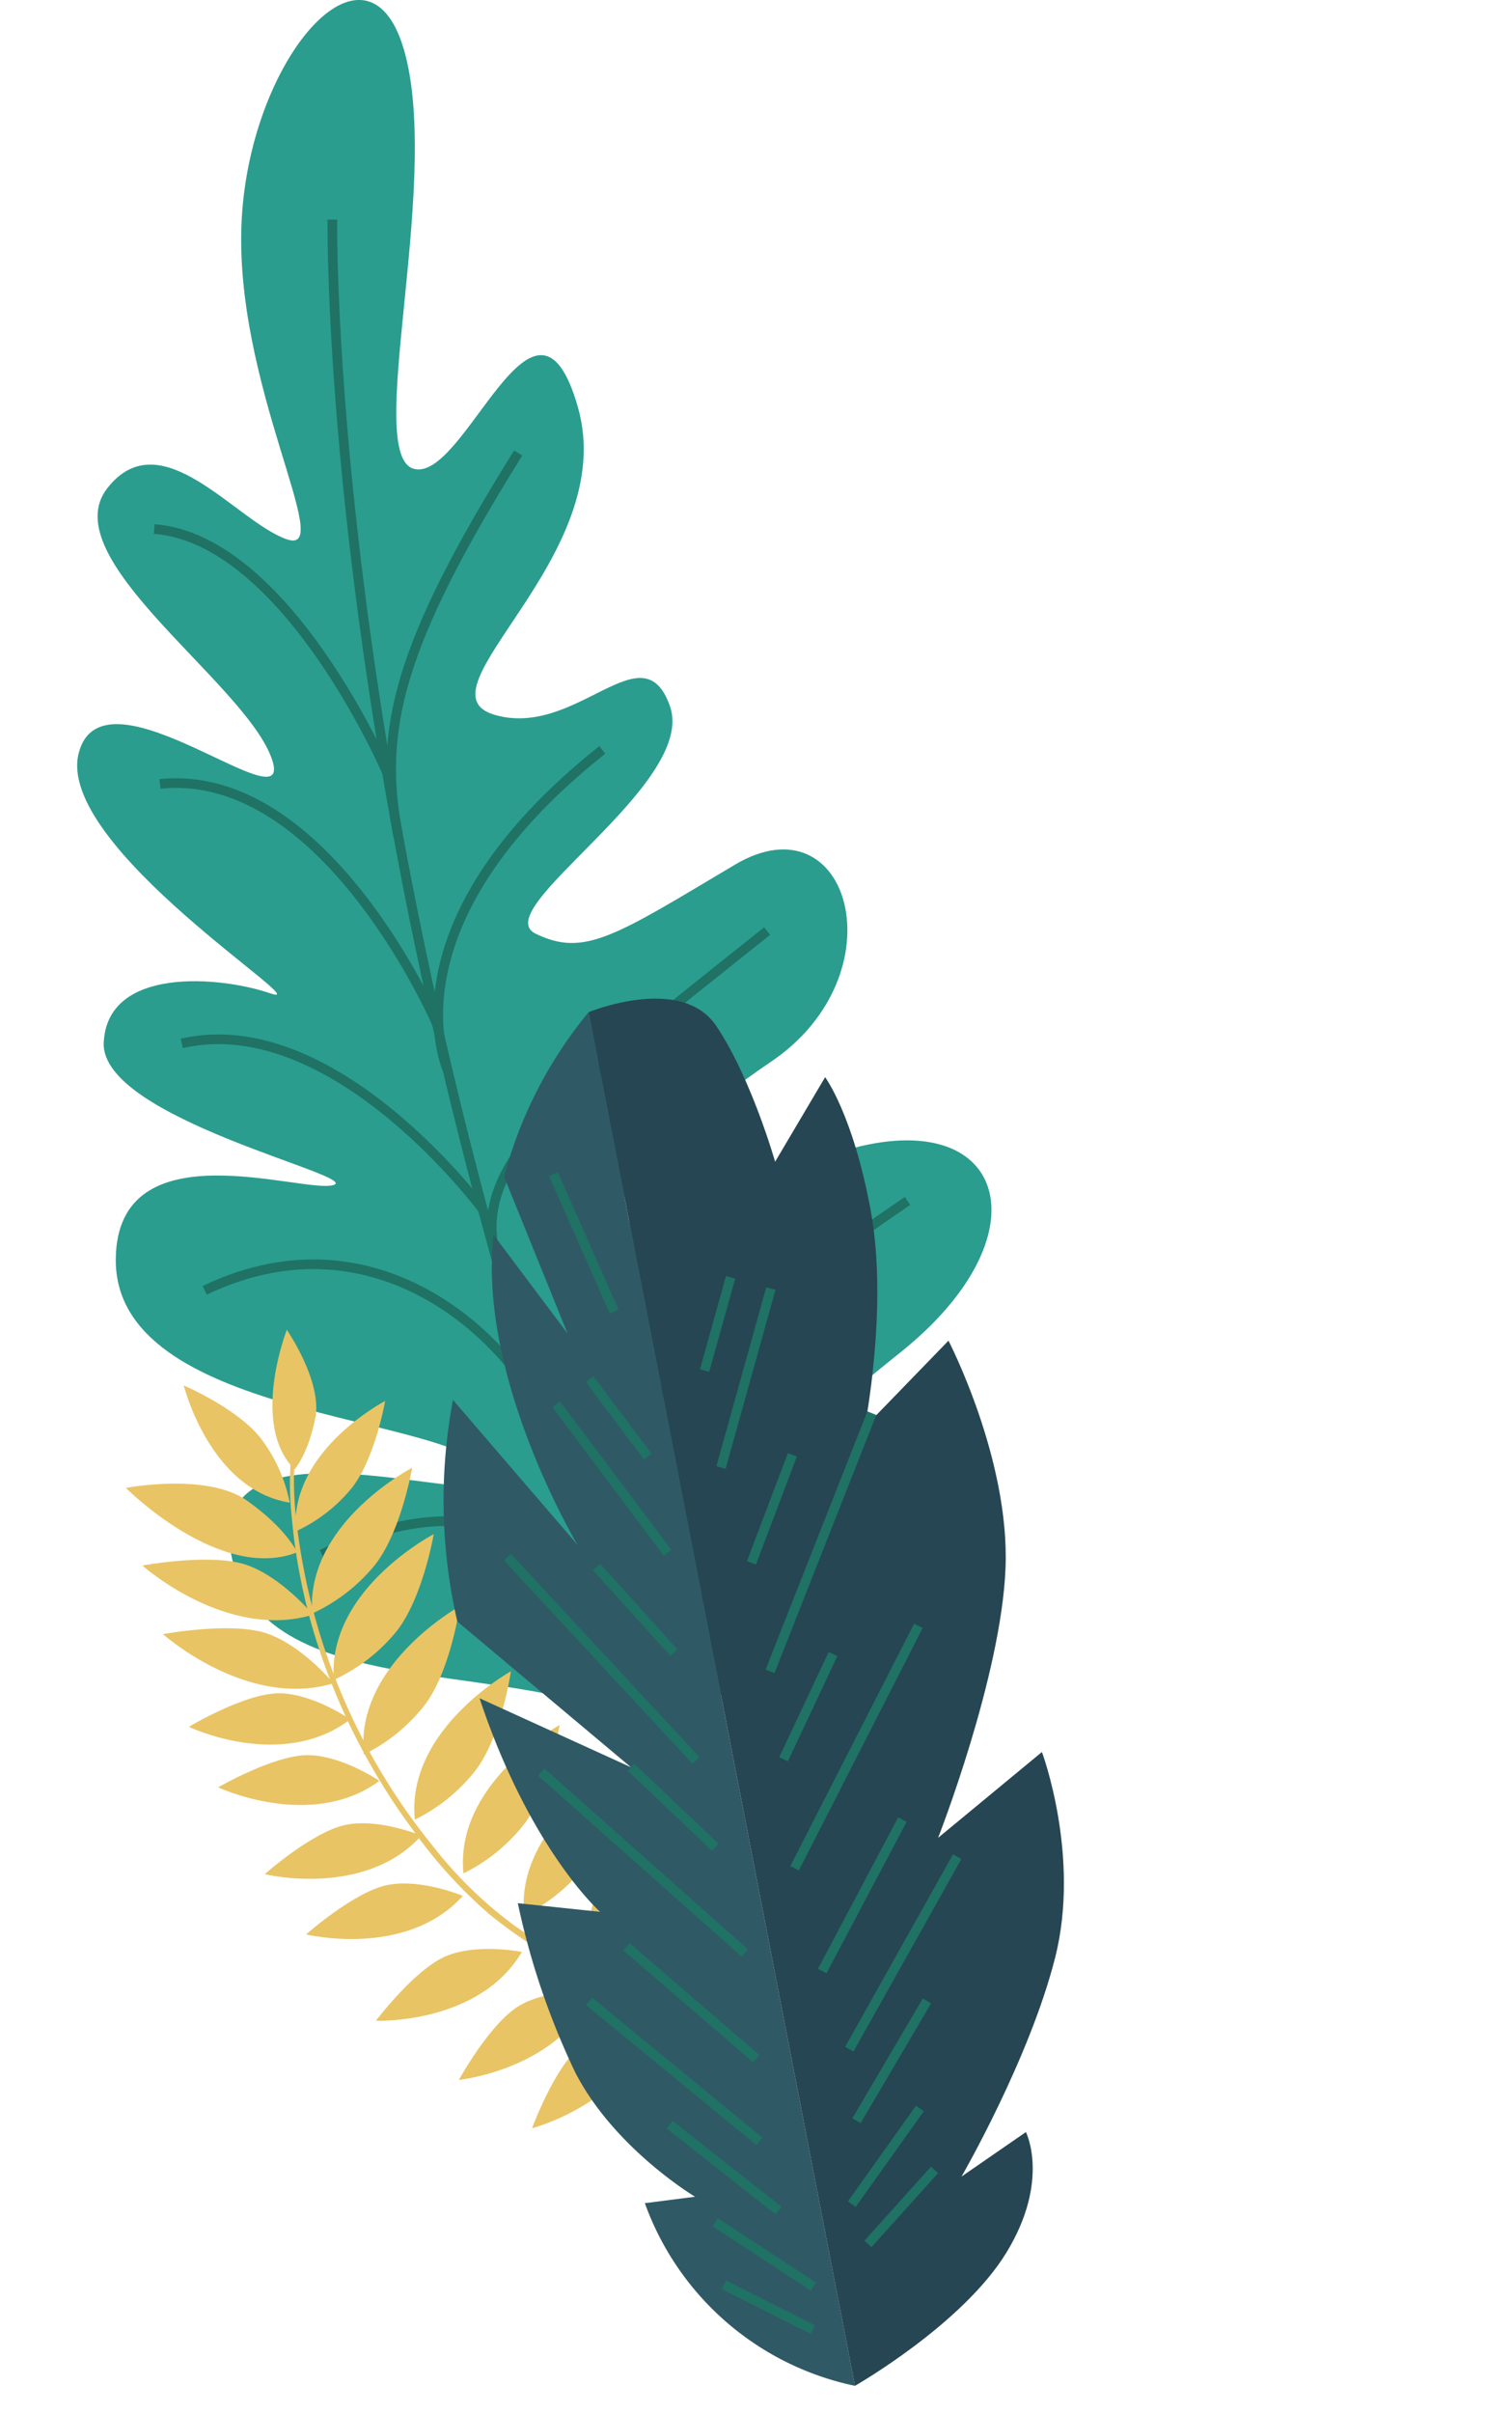 <svg xmlns="http://www.w3.org/2000/svg" width="157.281" height="250.785" viewBox="0 0 157.281 250.785">
  <g id="fern" transform="translate(-4.089 0)">
    <g id="Group_3980" data-name="Group 3980" transform="translate(12.118)">
      <path id="Path_8360" data-name="Path 8360" d="M1394.548-590.335c-11.359-8.958-40.991-2.261-44.189-18.817s30.918-2.811,26.73-8.751-38.94-5.436-38.754-22.057c.155-13.769,19.439-6.76,22.624-7.662s-24.247-6.873-23.877-14.811,12.1-6.916,17.364-5.107-22.57-15.306-19.953-25.034,23.043,8.379,19.994.438-22.649-20.7-17.041-27.9,13.422,3.494,18.684,5.3-5.671-16.221-4.689-33.378,13.471-30.933,17.045-16.861-4.408,41.721.923,42.931,12.534-22,16.991-6.447-17.181,29.524-8.645,32,15.4-9,18.231-.885S1376.9-676.243,1382-673.755s8.3.224,20.733-7.163c11.953-7.1,17.229,11.375,3.755,20.477s-19.971,18.647-12.97,16.342,14.536-5.547,21.6-7.393c16-4.178,19.949,9.208,4.791,21.29s-24.768,23.016-15.863,17.557,31.316-14.044,19.728-.987S1394.548-590.335,1394.548-590.335Z" transform="translate(-1334.32 770.784)" fill="#2a9d8e"/>
      <path id="Path_8361" data-name="Path 8361" d="M1413.106-574.375C1378.386-662.849,1379.423-732,1379.423-732" transform="translate(-1352.878 754.824)" fill="none" stroke="#1f7264" stroke-miterlimit="10" stroke-width="1"/>
      <path id="Path_8362" data-name="Path 8362" d="M1347.939-677.37c13.8,1.077,24.2,25.263,24.2,25.263" transform="translate(-1339.924 732.346)" fill="none" stroke="#1f7264" stroke-miterlimit="10" stroke-width="1"/>
      <path id="Path_8363" data-name="Path 8363" d="M1348.96-632.417c17.281-1.787,28.8,24.93,28.8,24.93" transform="translate(-1340.344 713.884)" fill="none" stroke="#1f7264" stroke-miterlimit="10" stroke-width="1"/>
      <path id="Path_8364" data-name="Path 8364" d="M1352.8-586.832c15.856-3.649,31.318,17.251,31.318,17.251" transform="translate(-1341.922 695.267)" fill="none" stroke="#1f7264" stroke-miterlimit="10" stroke-width="1"/>
      <path id="Path_8365" data-name="Path 8365" d="M1356.864-544.825c18.842-9.024,33.146,6.807,35.474,13.953" transform="translate(-1343.597 678.92)" fill="none" stroke="#1f7264" stroke-miterlimit="10" stroke-width="1"/>
      <path id="Path_8366" data-name="Path 8366" d="M1377.575-498.721c17.313-8.656,27.969.856,30.46,7.528" transform="translate(-1352.119 660.259)" fill="none" stroke="#1f7264" stroke-miterlimit="10" stroke-width="1"/>
      <path id="Path_8367" data-name="Path 8367" d="M1403.03-690.791c-12.563,20.1-14.6,28.97-12.491,39.727" transform="translate(-1357.156 737.868)" fill="none" stroke="#1f7264" stroke-miterlimit="10" stroke-width="1"/>
      <path id="Path_8368" data-name="Path 8368" d="M1415.2-638.359c-22.986,18.25-16.092,33.25-16.092,33.25" transform="translate(-1360.58 716.293)" fill="none" stroke="#1f7264" stroke-miterlimit="10" stroke-width="1"/>
      <path id="Path_8369" data-name="Path 8369" d="M1436.242-606.37c-21.747,17.334-31.044,24.2-28.123,34.234" transform="translate(-1364.472 703.131)" fill="none" stroke="#1f7264" stroke-miterlimit="10" stroke-width="1"/>
      <path id="Path_8370" data-name="Path 8370" d="M1457.359-558.716c-31.366,21.358-35.029,30.2-33.7,35.119" transform="translate(-1370.988 683.522)" fill="none" stroke="#1f7264" stroke-miterlimit="10" stroke-width="1"/>
      <path id="Path_8371" data-name="Path 8371" d="M1460.343-507.443c-24.226,13.681-29.828,14.629-28.288,18.671" transform="translate(-1374.439 662.424)" fill="none" stroke="#1f7264" stroke-miterlimit="10" stroke-width="1"/>
    </g>
    <g id="Group_3979" data-name="Group 3979" transform="translate(0 197.167) rotate(-68)">
      <path id="Path_8338" data-name="Path 8338" d="M37.993.008A33.912,33.912,0,0,0,32.8,2.254a60.838,60.838,0,0,0-11.779,7.92A66.632,66.632,0,0,0,7.523,26a49.436,49.436,0,0,0-5.16,10.63A50.137,50.137,0,0,0,.225,48.174a65.042,65.042,0,0,0,.461,15c.027.172.669.258.636.051a64.023,64.023,0,0,1-.593-12.4A56.272,56.272,0,0,1,2.208,39.61a43.5,43.5,0,0,1,4.5-11,65.139,65.139,0,0,1,25.625-25.6A36.282,36.282,0,0,1,38.526.244c.209-.065-.365-.288-.533-.236Z" transform="translate(16.63 14.925)" fill="#e9c464"/>
      <path id="Path_8339" data-name="Path 8339" d="M2.759,19.021C-3.163,12.743,2.291,0,2.291,0s4.66,7.213,3.5,12.158S2.759,19.021,2.759,19.021Z" transform="translate(43.583 0)" fill="#e9c464"/>
      <path id="Path_8340" data-name="Path 8340" d="M0,6.183C2.562.114,13.142,0,13.142,0s-3.6,5.475-7.414,6.187S0,6.183,0,6.183Z" transform="translate(54.239 9.364)" fill="#e9c464"/>
      <path id="Path_8341" data-name="Path 8341" d="M3.22,18.361C-2.66,11.051,1.312,0,1.312,0S5.219,6.12,5.429,10.011,3.22,18.361,3.22,18.361Z" transform="translate(37.728 4.612)" fill="#e9c464"/>
      <path id="Path_8342" data-name="Path 8342" d="M3.22,18.361C-2.66,11.051,1.311,0,1.311,0S5.219,6.12,5.429,10.011,3.22,18.361,3.22,18.361Z" transform="translate(31.919 9.264)" fill="#e9c464"/>
      <path id="Path_8343" data-name="Path 8343" d="M7.018,15.274C-.658,10.71.015,0,.015,0S5.472,4.123,6.771,7.417,7.018,15.274,7.018,15.274Z" transform="translate(25.294 15.37)" fill="#e9c464"/>
      <path id="Path_8344" data-name="Path 8344" d="M6.919,15.3C-.575,10.69.011,0,.011,0S5.345,4.151,6.629,7.449,6.919,15.3,6.919,15.3Z" transform="translate(20.607 20.552)" fill="#e9c464"/>
      <path id="Path_8345" data-name="Path 8345" d="M9.819,13.611C1.557,10.592,0,0,0,0S6.055,3,7.97,5.98,9.819,13.611,9.819,13.611Z" transform="translate(14.063 28.422)" fill="#e9c464"/>
      <path id="Path_8346" data-name="Path 8346" d="M9.819,13.612C1.557,10.592,0,0,0,0S6.055,3,7.97,5.981,9.819,13.612,9.819,13.612Z" transform="translate(9.876 34.765)" fill="#e9c464"/>
      <path id="Path_8347" data-name="Path 8347" d="M12.319,11.4C3.622,10.075,0,0,0,0S6.53,1.747,9,4.285,12.319,11.4,12.319,11.4Z" transform="translate(4.276 44.858)" fill="#e9c464"/>
      <path id="Path_8348" data-name="Path 8348" d="M13.829,9.51C5.032,9.449,0,0,0,0S6.713.79,9.518,2.948,13.829,9.51,13.829,9.51Z" transform="translate(1.802 55.159)" fill="#e9c464"/>
      <path id="Path_8349" data-name="Path 8349" d="M15.094,7.35C6.386,8.6,0,.009,0,.009S6.756-.211,9.851,1.5,15.094,7.35,15.094,7.35Z" transform="translate(0 64.09)" fill="#e9c464"/>
      <path id="Path_8350" data-name="Path 8350" d="M.257,14.787C-1.622,6.575,7.417,0,7.417,0S7.3,6.008,5.351,9.444A16.29,16.29,0,0,1,.257,14.787Z" transform="translate(50.587 1.589)" fill="#e9c464"/>
      <path id="Path_8351" data-name="Path 8351" d="M0,1.062C7.554-2.664,16.041,4.61,16.041,4.61s-5.871,1.277-9.665.174A16.291,16.291,0,0,1,0,1.062Z" transform="translate(48.308 17.007)" fill="#e9c464"/>
      <path id="Path_8352" data-name="Path 8352" d="M0,1.188C8.445-2.978,17.933,5.153,17.933,5.153S11.369,6.58,7.128,5.348A18.219,18.219,0,0,1,0,1.188Z" transform="translate(41.037 21.671)" fill="#e9c464"/>
      <path id="Path_8353" data-name="Path 8353" d="M0,1.188C8.445-2.978,17.933,5.153,17.933,5.153s-6.564,1.428-10.805.195A18.218,18.218,0,0,1,0,1.188Z" transform="translate(35.482 26.338)" fill="#e9c464"/>
      <path id="Path_8354" data-name="Path 8354" d="M0,1.331C8.331-3.059,18.032,4.817,18.032,4.817s-6.523,1.6-10.8.481A18.216,18.216,0,0,1,0,1.331Z" transform="translate(29.462 31.998)" fill="#e9c464"/>
      <path id="Path_8355" data-name="Path 8355" d="M0,1.33C8.331-3.059,18.032,4.817,18.032,4.817s-6.523,1.6-10.8.482A18.213,18.213,0,0,1,0,1.33Z" transform="translate(25.175 39.454)" fill="#e9c464"/>
      <path id="Path_8356" data-name="Path 8356" d="M0,1.33C8.331-3.058,18.032,4.818,18.032,4.818s-6.523,1.6-10.8.481A18.212,18.212,0,0,1,0,1.33Z" transform="translate(21.892 46.235)" fill="#e9c464"/>
      <path id="Path_8357" data-name="Path 8357" d="M0,1.33C8.331-3.059,18.032,4.817,18.032,4.817s-6.523,1.6-10.8.481A18.213,18.213,0,0,1,0,1.33Z" transform="translate(20.214 53.725)" fill="#e9c464"/>
      <path id="Path_8358" data-name="Path 8358" d="M0,1.33C8.331-3.059,18.032,4.817,18.032,4.817s-6.523,1.6-10.8.482A18.212,18.212,0,0,1,0,1.33Z" transform="translate(19.38 61.22)" fill="#e9c464"/>
      <path id="Path_8359" data-name="Path 8359" d="M0,1.33C8.331-3.059,18.031,4.817,18.031,4.817s-6.523,1.6-10.8.482A18.221,18.221,0,0,1,0,1.33Z" transform="translate(18.757 67.981)" fill="#e9c464"/>
    </g>
    <g id="Group_3986" data-name="Group 3986" transform="translate(72.56 96.856) rotate(41)">
      <path id="Path_8378" data-name="Path 8378" d="M4.589,18.673l15.657,7.958L7.72,23.947q.42.595.87,1.185c8.84,11.543,26.881,17.405,26.881,17.405L15.79,39.665A56.131,56.131,0,0,0,31.24,56.75l23.568-.42-16.594,4.92c14.307,8.445,24.027,8.525,24.027,8.525l-7.047,4.937a78.069,78.069,0,0,0,15.969,9.322c8.267,3.346,17.956,1.608,17.956,1.608l-3.5,3.93a29.675,29.675,0,0,0,28.951-.016L0,0A44.807,44.807,0,0,0,4.589,18.673Z" transform="translate(0 11.044)" fill="#305966"/>
      <path id="Path_8379" data-name="Path 8379" d="M0,11.044,114.566,100.6s4.274-12.185,2.8-20.819-6.68-10.748-6.68-10.748l-2.022,7.885s-2.681-13.884-7.59-23.586-15.043-15.2-15.043-15.2l-2.3,13.815S77.711,35.016,70.622,26.177,50.649,12.248,50.649,12.248l-.682,12.5s-6.294-11-14.247-17.36S23,0,23,0l1.84,10.044S17.247,5.09,10.952,3.409,0,11.044,0,11.044Z" transform="translate(0.001 0)" fill="#264653"/>
      <g id="Group_3984" data-name="Group 3984" transform="translate(8.273 26.137)">
        <line id="Line_1" data-name="Line 1" x2="14.147" y2="6.646" fill="none" stroke="#1f7264" stroke-miterlimit="10" stroke-width="1"/>
        <line id="Line_2" data-name="Line 2" x2="9.837" y2="2.108" transform="translate(16.825 13.616)" fill="none" stroke="#1f7264" stroke-miterlimit="10" stroke-width="1"/>
        <line id="Line_3" data-name="Line 3" x2="18.876" y2="4.045" transform="translate(15.914 17.869)" fill="none" stroke="#1f7264" stroke-miterlimit="10" stroke-width="1"/>
        <line id="Line_4" data-name="Line 4" x2="11.926" y2="1.443" transform="translate(30.175 27.877)" fill="none" stroke="#1f7264" stroke-miterlimit="10" stroke-width="1"/>
        <line id="Line_5" data-name="Line 5" x2="28.675" y2="3.086" transform="translate(22.503 33.185)" fill="none" stroke="#1f7264" stroke-miterlimit="10" stroke-width="1"/>
        <line id="Line_6" data-name="Line 6" x2="12.087" y2="0.523" transform="translate(46.535 41.235)" fill="none" stroke="#1f7264" stroke-miterlimit="10" stroke-width="1"/>
        <line id="Line_7" data-name="Line 7" x2="28.299" y2="0.298" transform="translate(39.822 47.74)" fill="none" stroke="#1f7264" stroke-miterlimit="10" stroke-width="1"/>
        <line id="Line_8" data-name="Line 8" y1="0.076" x2="17.812" transform="translate(58.432 55.545)" fill="none" stroke="#1f7264" stroke-miterlimit="10" stroke-width="1"/>
        <line id="Line_9" data-name="Line 9" y1="0.646" x2="22.94" transform="translate(59.191 61.811)" fill="none" stroke="#1f7264" stroke-miterlimit="10" stroke-width="1"/>
        <line id="Line_10" data-name="Line 10" y1="0.706" x2="14.425" transform="translate(73.936 65.927)" fill="none" stroke="#1f7264" stroke-miterlimit="10" stroke-width="1"/>
        <line id="Line_11" data-name="Line 11" y1="1.655" x2="12.099" transform="translate(84.166 69.519)" fill="none" stroke="#1f7264" stroke-miterlimit="10" stroke-width="1"/>
        <line id="Line_12" data-name="Line 12" y1="2.557" x2="10.034" transform="translate(89.114 72.93)" fill="none" stroke="#1f7264" stroke-miterlimit="10" stroke-width="1"/>
      </g>
      <g id="Group_3985" data-name="Group 3985" transform="translate(29.225 20.282)">
        <line id="Line_13" data-name="Line 13" x2="4.318" y2="9.086" transform="translate(0 1.867)" fill="none" stroke="#1f7264" stroke-miterlimit="10" stroke-width="1"/>
        <line id="Line_14" data-name="Line 14" x2="8.286" y2="17.436" transform="translate(3.929 0)" fill="none" stroke="#1f7264" stroke-miterlimit="10" stroke-width="1"/>
        <line id="Line_15" data-name="Line 15" x2="4.152" y2="11.272" transform="translate(16.954 11.571)" fill="none" stroke="#1f7264" stroke-miterlimit="10" stroke-width="1"/>
        <line id="Line_16" data-name="Line 16" x2="9.61" y2="27.192" transform="translate(20.351 2.883)" fill="none" stroke="#1f7264" stroke-miterlimit="10" stroke-width="1"/>
        <line id="Line_17" data-name="Line 17" x2="3.294" y2="11.641" transform="translate(33.723 24.413)" fill="none" stroke="#1f7264" stroke-miterlimit="10" stroke-width="1"/>
        <line id="Line_18" data-name="Line 18" x2="6.811" y2="27.468" transform="translate(38.505 16.381)" fill="none" stroke="#1f7264" stroke-miterlimit="10" stroke-width="1"/>
        <line id="Line_19" data-name="Line 19" x2="4.031" y2="17.351" transform="translate(50.462 32.674)" fill="none" stroke="#1f7264" stroke-miterlimit="10" stroke-width="1"/>
        <line id="Line_20" data-name="Line 20" x2="4.658" y2="22.471" transform="translate(57.29 31.838)" fill="none" stroke="#1f7264" stroke-miterlimit="10" stroke-width="1"/>
        <line id="Line_21" data-name="Line 21" x2="2.637" y2="14.2" transform="translate(64.752 45.224)" fill="none" stroke="#1f7264" stroke-miterlimit="10" stroke-width="1"/>
        <line id="Line_22" data-name="Line 22" x2="1.178" y2="12.155" transform="translate(71.528 54.132)" fill="none" stroke="#1f7264" stroke-miterlimit="10" stroke-width="1"/>
        <line id="Line_23" data-name="Line 23" x1="0.176" y2="10.353" transform="translate(76.689 57.953)" fill="none" stroke="#1f7264" stroke-miterlimit="10" stroke-width="1"/>
      </g>
    </g>
  </g>
</svg>
